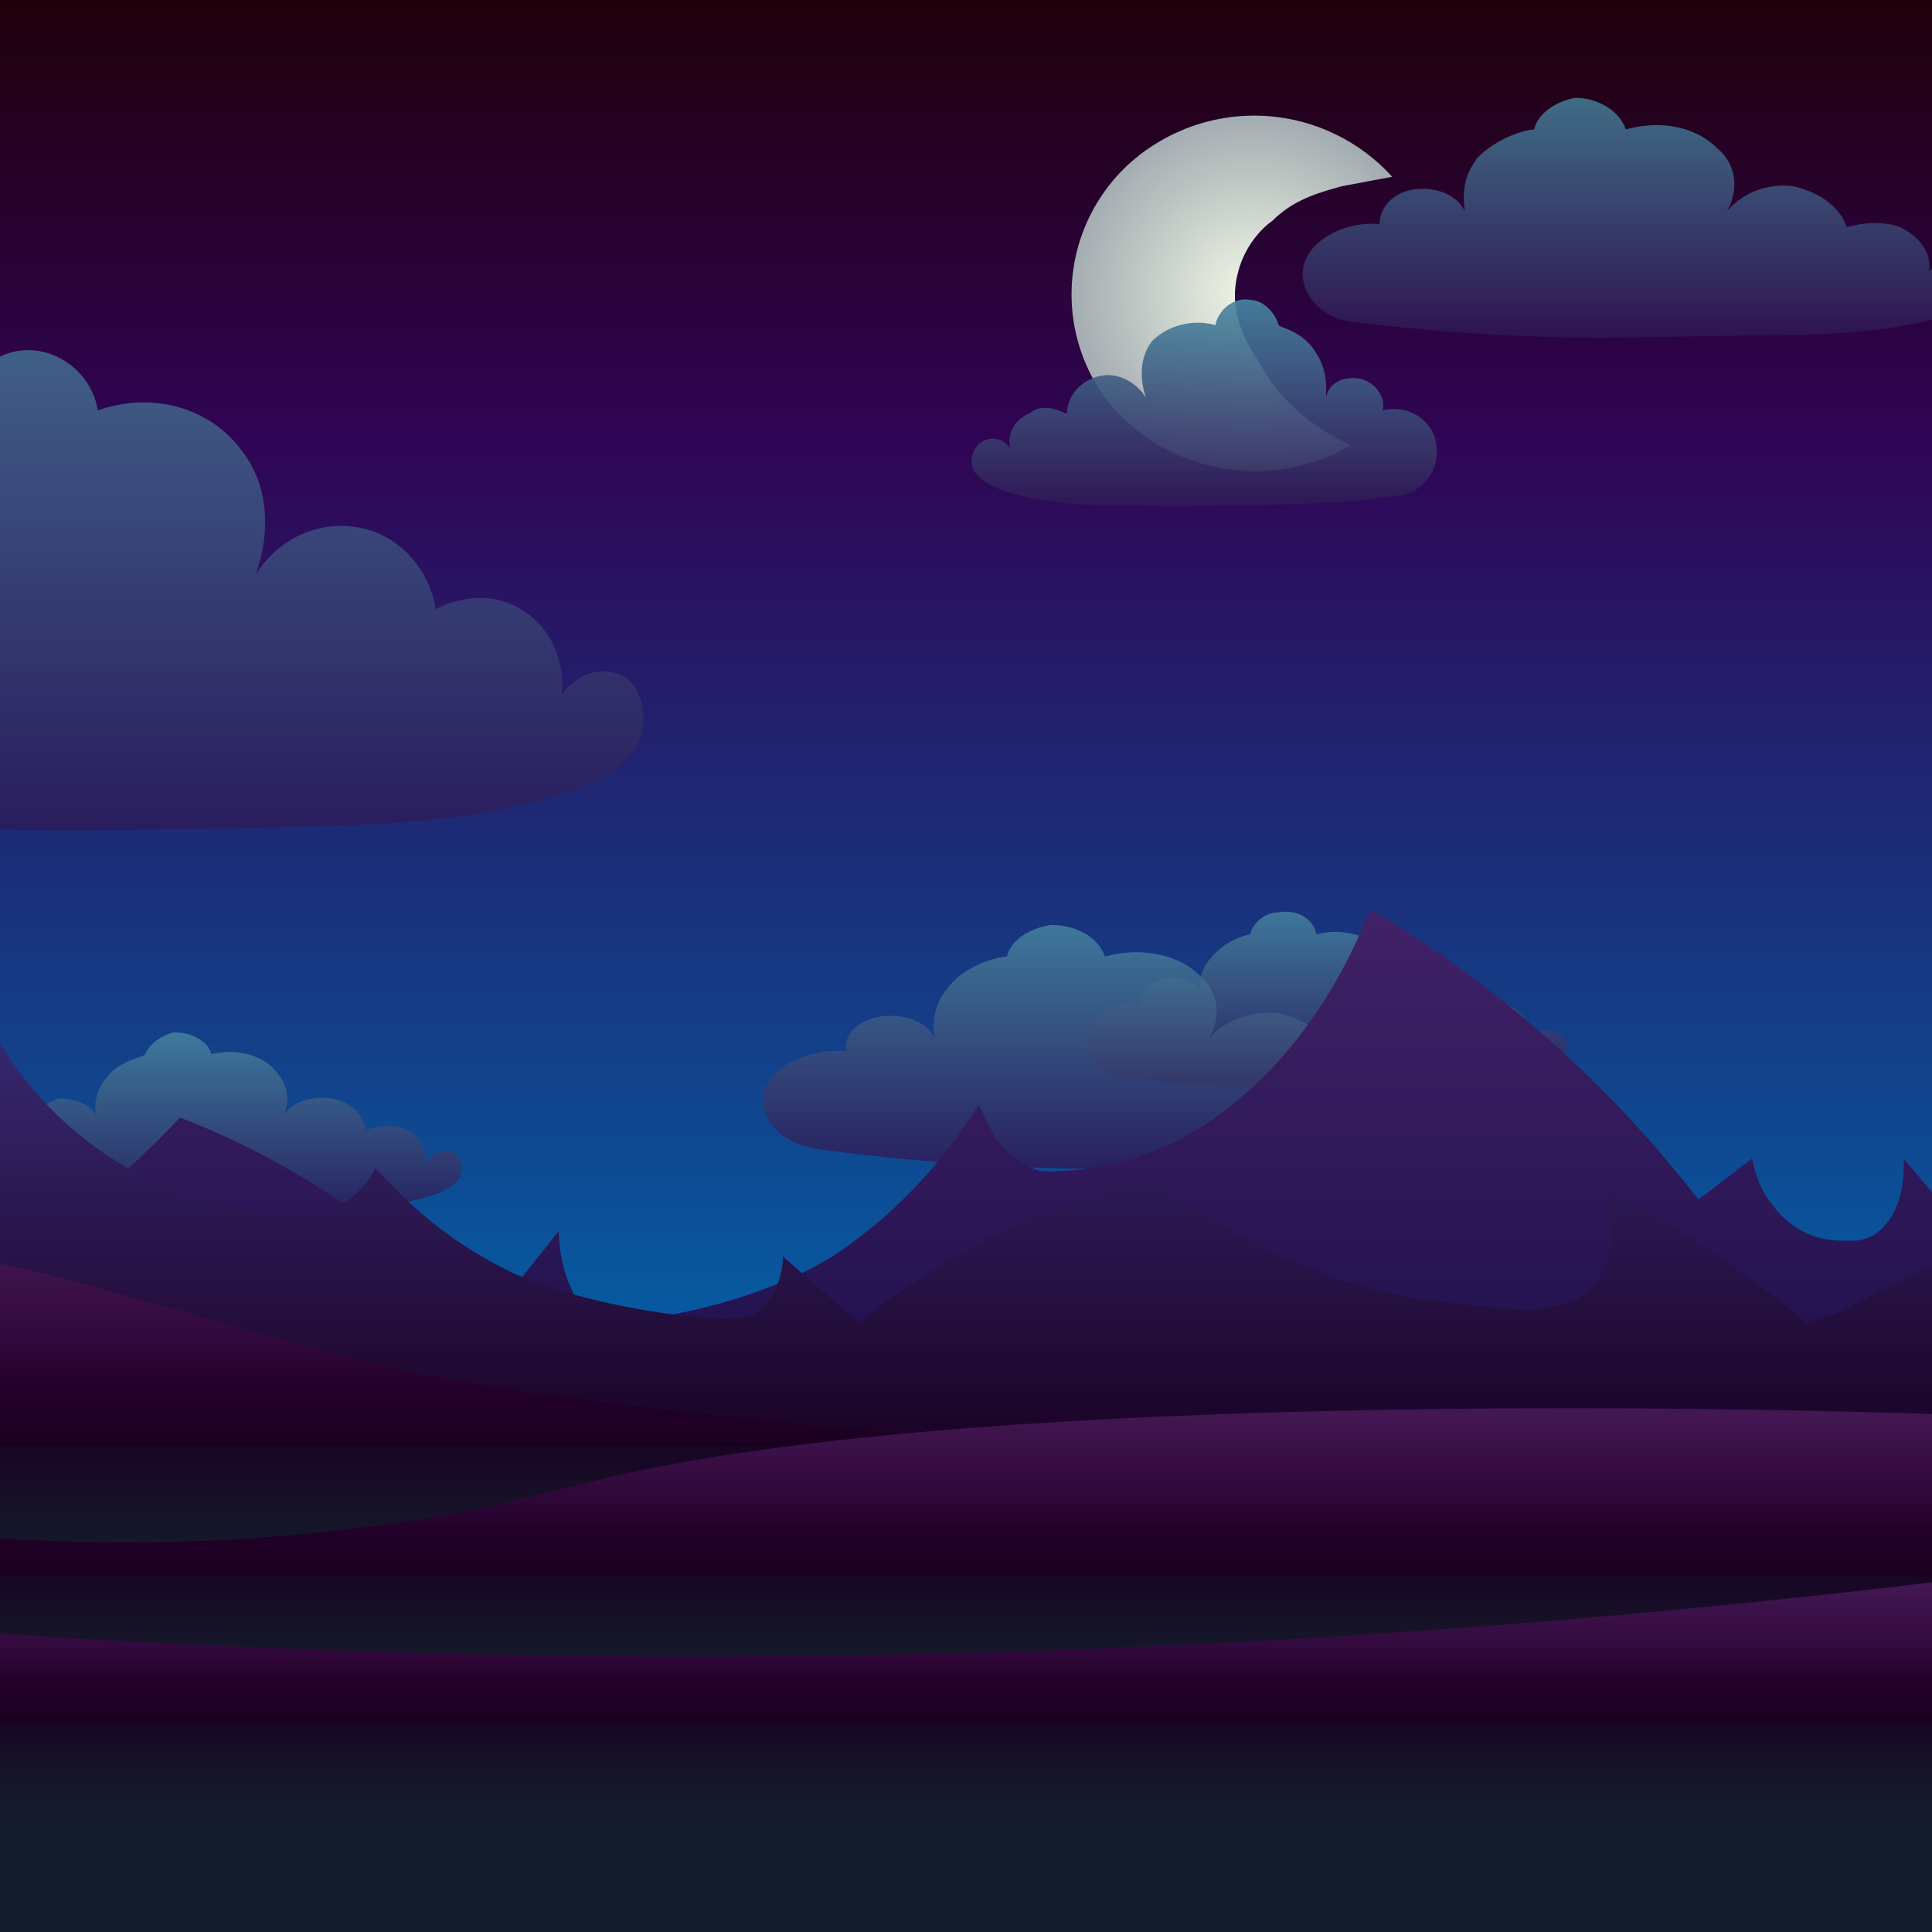 <svg xmlns="http://www.w3.org/2000/svg" xml:space="preserve" viewBox="0 0 612 612">
  <linearGradient id="a" x1="396" x2="396" y2="456" gradientTransform="translate(-178)" gradientUnits="userSpaceOnUse">
    <stop offset="0" stop-color="#1F000A"/>
    <stop offset=".3" stop-color="#300454"/>
    <stop offset="1" stop-color="#0066AB"/>
  </linearGradient>
  <path fill="url(#a)" d="M-178 0h792v456h-792z"/>
  <radialGradient id="b" cx="270.3" cy="131.1" r="55.5" gradientTransform="matrix(.545 .861 -.876 .536 364 -210)" gradientUnits="userSpaceOnUse">
    <stop offset="0" stop-color="#F1F7E6"/>
    <stop offset="1" stop-color="#A3ACB1"/>
  </radialGradient>
  <path fill="url(#b)" d="M403 70c7-7 15-9 22-11l16-3a59 59 0 0 0-74-11 56 56 0 0 0-19 78c17 26 53 34 80 18-7-3-21-11-29-26-4-6-10-16-7-28 2-9 8-15 11-17Z"/>
  <linearGradient id="c" x1="217.2" x2="217.2" y1="110.9" y2="263" gradientTransform="translate(-178)" gradientUnits="userSpaceOnUse">
    <stop offset="0" stop-color="#4787A1"/>
    <stop offset="1" stop-color="#2F1753"/>
  </linearGradient>
  <path fill="url(#c)" d="M-101 253c-17-4-28-20-24-37 3-17 20-28 37-25a21 21 0 0 1 41-9c0-3-3-18 7-33 9-14 24-18 27-19 2-10 10-18 20-19 11-1 22 7 24 19 17-6 35-1 45 12 9 11 10 26 5 40 7-11 19-17 32-15s23 13 25 26c0 0 14-8 27 0 9 5 14 16 13 27 5-7 13-9 19-6s8 12 6 19c-7 25-83 28-83 28s-49 2-99 2c-48 0-72-3-82-4a590 590 0 0 1-40-6z" opacity=".7"/>
  <linearGradient id="d" x1="663.6" x2="663.6" y1="29.9" y2="106" gradientTransform="translate(-144 1)" gradientUnits="userSpaceOnUse">
    <stop offset="0" stop-color="#4787A1"/>
    <stop offset="1" stop-color="#2F1753"/>
  </linearGradient>
  <path fill="url(#d)" d="M429 102c-11-1-18-10-16-18s13-14 24-13c0-5 4-10 11-11s14 2 16 7c0-2-2-9 4-17 7-7 16-9 18-9 1-5 7-9 13-10 7 0 14 4 16 10 11-3 22-1 29 6 6 5 7 13 3 20 5-6 13-9 21-8 9 2 15 7 17 13 0 0 9-3 17 0 6 3 10 8 9 14 3-3 8-5 12-3 4 1 6 6 4 9-4 13-54 14-54 14l-65 1a642 642 0 0 1-79-5z" opacity=".8"/>
  <linearGradient id="e" x1="-2904.7" x2="-2904.7" y1="55.9" y2="122" gradientTransform="matrix(-1.14 0 0 1 -2931 39)" gradientUnits="userSpaceOnUse">
    <stop offset="0" stop-color="#4787A1"/>
    <stop offset="1" stop-color="#2F1753"/>
  </linearGradient>
  <path fill="url(#e)" d="M444 157c8-2 12-9 11-16-1-8-9-13-17-11 1-5-3-9-7-10-5-1-10 1-11 6 0-1 1-8-3-14-4-7-11-8-12-9-1-4-5-8-9-8-5-1-10 3-11 8-7-2-15 0-20 5-4 5-4 12-2 18-3-5-9-8-14-7-6 1-11 6-11 12-1 0-7-4-12 0-5 2-7 7-6 11-2-3-6-4-9-2-2 1-4 5-3 8 4 11 38 12 38 12a992 992 0 0 0 80-1l18-2z" opacity=".9"/>
  <linearGradient id="f" x1="248.5" x2="248.5" y1="327.6" y2="383.6" gradientTransform="translate(-178)" gradientUnits="userSpaceOnUse">
    <stop offset="0" stop-color="#4787A1"/>
    <stop offset="1" stop-color="#2F1753"/>
  </linearGradient>
  <path fill="url(#f)" d="M5 380c-7-2-12-8-11-14 2-6 9-10 17-9 0-4 3-8 8-9 5 0 10 2 12 6-1-1-2-7 3-13 4-5 11-6 12-7 1-3 5-6 9-7 6 0 11 3 12 7 7-2 16 0 20 5 4 4 5 9 3 14 3-4 9-6 15-5s10 5 11 10c0 0 7-3 13 0 4 2 6 6 6 10 2-3 6-4 8-3 3 1 4 5 3 7-3 10-38 11-38 11H62a390 390 0 0 1-57-3z" opacity=".8"/>
  <linearGradient id="g" x1="77" x2="77" y1="299.9" y2="356" gradientTransform="translate(-178)" gradientUnits="userSpaceOnUse">
    <stop offset="0" stop-color="#4787A1"/>
    <stop offset="1" stop-color="#2F1753"/>
  </linearGradient>
  <path fill="url(#g)" d="M-166 352c-8-1-13-7-11-13 1-7 9-11 17-10-1-4 3-7 8-8s10 1 11 5c0-1-1-7 3-12 5-5 11-7 13-7 1-4 4-7 9-7 5-1 10 2 11 7 8-2 16 0 21 4 4 4 5 10 2 15 3-4 9-6 15-6 6 1 11 5 12 10 0 0 6-3 12 0 4 2 7 6 6 10 2-3 6-3 9-2s4 4 3 7c-3 9-39 10-39 10l-46 1c-22 0-33-1-38-2l-18-2z" opacity=".8"/>
  <linearGradient id="h" x1="598.5" x2="598.5" y1="289" y2="345" gradientTransform="translate(-178)" gradientUnits="userSpaceOnUse">
    <stop offset="0" stop-color="#4787A1"/>
    <stop offset="1" stop-color="#2F1753"/>
  </linearGradient>
  <path fill="url(#h)" d="M355 341c-7-1-12-7-11-13 2-7 9-11 17-10 0-4 3-7 8-8s10 1 12 5c-1-1-2-7 3-12 4-5 11-7 12-7 1-4 5-7 9-7 6-1 11 2 12 7 7-2 16 0 20 4s5 10 3 15c3-4 9-6 15-6 6 1 10 5 11 10 0 0 7-3 13 0 4 2 6 6 6 10 2-3 6-3 8-2 3 1 4 4 3 7-3 9-38 10-38 10l-46 1a390 390 0 0 1-57-4z" opacity=".8"/>
  <linearGradient id="i" x1="532.9" x2="532.9" y1="293.3" y2="369.4" gradientTransform="translate(-178)" gradientUnits="userSpaceOnUse">
    <stop offset="0" stop-color="#4787A1"/>
    <stop offset="1" stop-color="#2F1753"/>
  </linearGradient>
  <path fill="url(#i)" d="M259 364c-12-2-19-10-17-18s14-14 26-13c-1-5 4-10 11-11 8-1 15 2 17 7 0-2-2-9 5-17 6-7 16-9 18-9 1-5 7-9 14-10 8 0 15 4 17 10 11-3 23-1 30 6 6 5 7 13 3 20 5-6 14-9 22-8 9 2 16 7 17 14 1-1 10-4 19 0 6 2 10 8 9 13 3-3 9-4 13-3 4 2 6 6 4 9-5 13-57 14-57 14a705 705 0 0 1-151-4z" opacity=".8"/>
  <linearGradient id="j" x1="-2980.2" x2="-2980.2" y1="288" y2="488.4" gradientTransform="matrix(-1 0 0 1 -2762 0)" gradientUnits="userSpaceOnUse">
    <stop offset="0" stop-color="#412267"/>
    <stop offset="1" stop-color="#160B45"/>
  </linearGradient>
  <path fill="url(#j)" d="m614 380-11-13c0 1 1 12-5 20-5 7-12 6-13 6-2 0-15 1-24-12-4-5-5-10-6-14l-17 13a370 370 0 0 0-104-92c-5 13-18 42-45 63a91 91 0 0 1-59 20c-4-1-10-4-15-11l-5-10c-8 13-22 31-42 45-24 18-76 28-82 21-9-10-9-25-9-26l-24 30a251 251 0 0 0-96-66c-12 13-48 49-91 56-20 3-43 10-53-7-8-14-5-35-3-45a372 372 0 0 0-66 62c-6-2-22-13-22-13v81l792-4"/>
  <linearGradient id="k" x1="396" x2="396" y1="327" y2="467" gradientTransform="translate(-178)" gradientUnits="userSpaceOnUse">
    <stop offset="0" stop-color="#372871"/>
    <stop offset="1" stop-color="#190020"/>
  </linearGradient>
  <path fill="url(#k)" d="m-178 392 12-10c0 1-1 9 5 14 5 5 12 4 13 4 2 0 14 1 23-8 3-3 5-7 6-10l16 9A315 315 0 0 1-2 327a113 113 0 0 0 102 58 30 30 0 0 0 19-15c8 9 21 22 41 32 23 12 74 19 80 14 8-7 8-17 8-18l24 21a242 242 0 0 1 93-46c11 9 47 34 89 39 19 2 41 7 51-5 8-10 5-24 3-31a347 347 0 0 1 64 43c6-1 13-4 21-9l21-10v67l-792-3"/>
  <linearGradient id="l" x1="396" x2="396" y1="392.9" y2="555.4" gradientTransform="translate(-178)" gradientUnits="userSpaceOnUse">
    <stop offset="0" stop-color="#441854"/>
    <stop offset=".2" stop-color="#31083B"/>
    <stop offset=".3" stop-color="#220028"/>
    <stop offset=".4" stop-color="#1A0020"/>
    <stop offset=".4" stop-color="#1A0020"/>
    <stop offset=".4" stop-color="#180424"/>
    <stop offset=".5" stop-color="#161127"/>
    <stop offset=".6" stop-color="#15182A"/>
    <stop offset=".7" stop-color="#141B2B"/>
    <stop offset=".8" stop-color="#131C2B"/>
  </linearGradient>
  <path fill="url(#l)" d="M-178 418c20-9 44-17 72-22 80-13 135 14 225 36 42 10 100 16 216 27 123 12 279 21 279 21v38s-779 34-792 38V418z"/>
  <linearGradient id="m" x1="396.3" x2="396.3" y1="445.9" y2="578.6" gradientTransform="translate(-178)" gradientUnits="userSpaceOnUse">
    <stop offset="0" stop-color="#441854"/>
    <stop offset=".2" stop-color="#31083B"/>
    <stop offset=".3" stop-color="#220028"/>
    <stop offset=".4" stop-color="#1A0020"/>
    <stop offset=".4" stop-color="#180424"/>
    <stop offset=".5" stop-color="#161127"/>
    <stop offset=".6" stop-color="#15182A"/>
    <stop offset=".7" stop-color="#141B2B"/>
    <stop offset=".8" stop-color="#131C2B"/>
  </linearGradient>
  <path fill="url(#m)" d="M-178 453c70 21 192 53 334 24l37-9c132-31 421-20 421-20v95S77 648-176 500c-2-33-1-3-1-40l-1-6z"/>
  <linearGradient id="n" x1="396.5" x2="396.5" y1="500.7" y2="612" gradientTransform="translate(-178)" gradientUnits="userSpaceOnUse">
    <stop offset="0" stop-color="#441854"/>
    <stop offset=".2" stop-color="#31083B"/>
    <stop offset=".3" stop-color="#220028"/>
    <stop offset=".4" stop-color="#1A0020"/>
    <stop offset=".4" stop-color="#1A0020"/>
    <stop offset=".4" stop-color="#180424"/>
    <stop offset=".5" stop-color="#161127"/>
    <stop offset=".6" stop-color="#15182A"/>
    <stop offset=".7" stop-color="#141B2B"/>
    <stop offset=".8" stop-color="#131C2B"/>
  </linearGradient>
  <path fill="url(#n)" d="M614 501a3309 3309 0 0 1-791 0v111h791z"/>
</svg>
